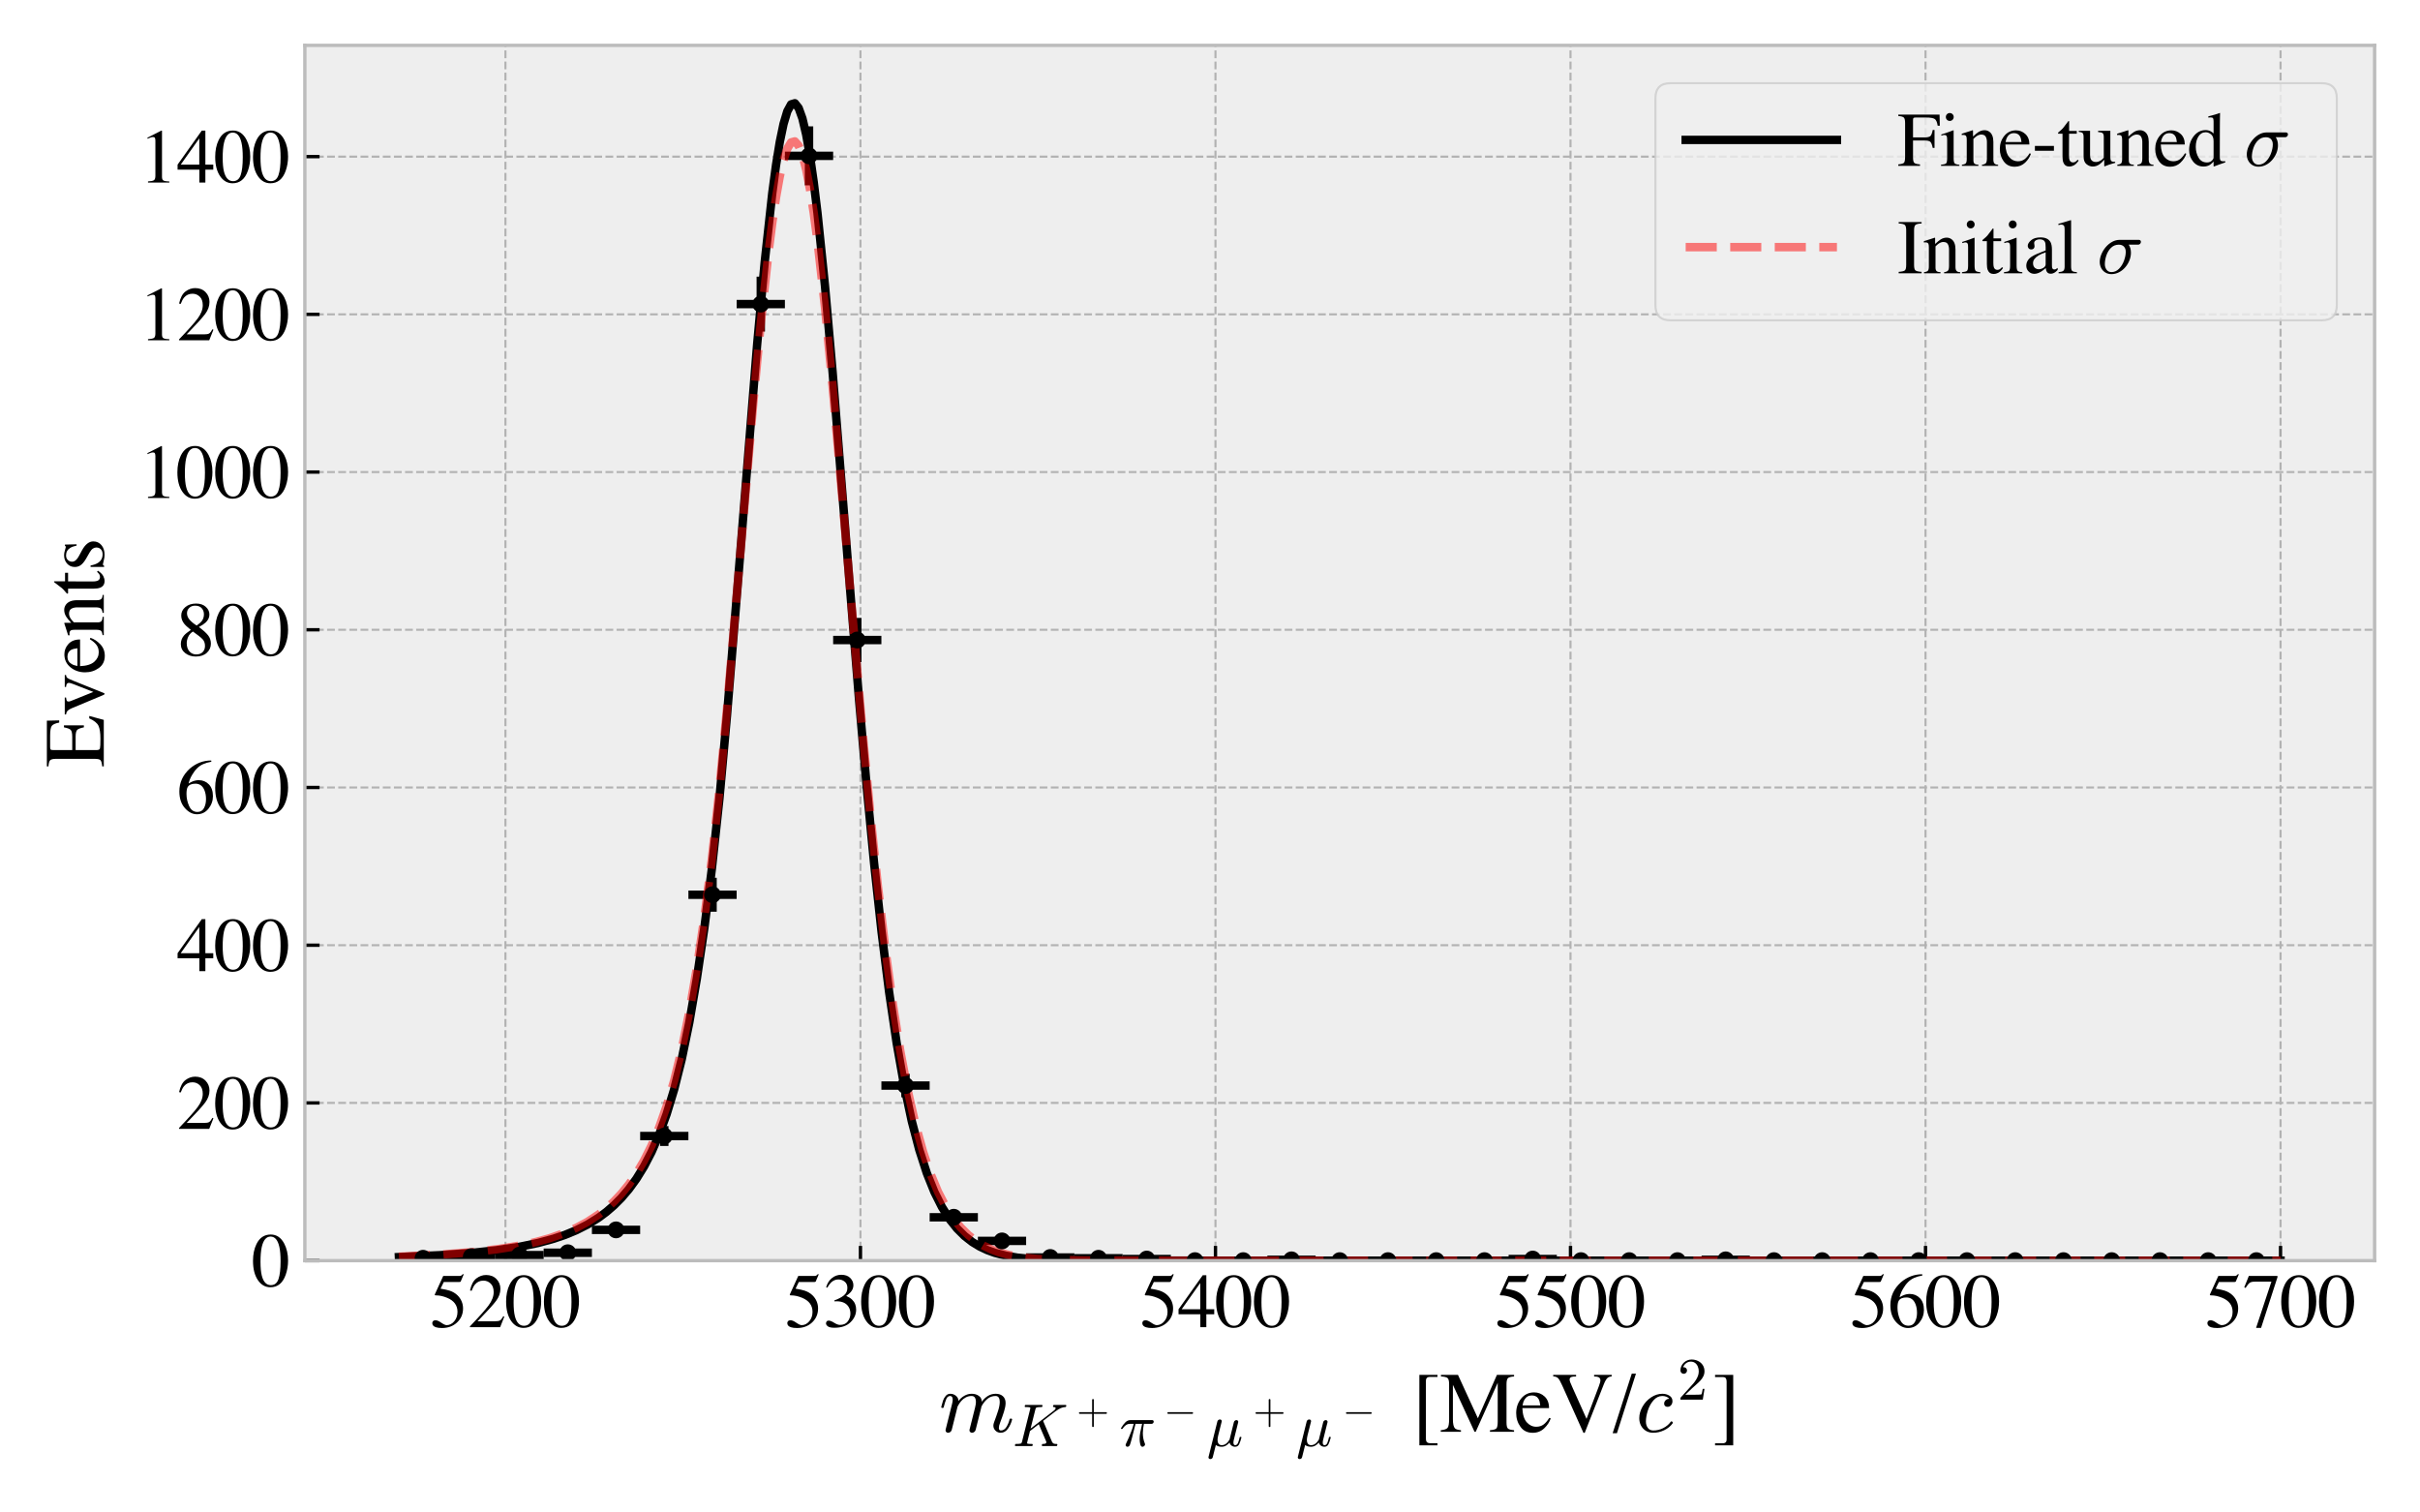 <?xml version="1.0" encoding="utf-8" standalone="no"?>
<!DOCTYPE svg PUBLIC "-//W3C//DTD SVG 1.1//EN"
  "http://www.w3.org/Graphics/SVG/1.1/DTD/svg11.dtd">
<svg xmlns:xlink="http://www.w3.org/1999/xlink" width="576pt" height="360pt" viewBox="0 0 576 360" xmlns="http://www.w3.org/2000/svg" version="1.1">
 <defs>
  <style type="text/css">*{stroke-linejoin: round; stroke-linecap: butt}</style>
 </defs>
 <g id="figure_1">
  <g id="patch_1">
   <path d="M 0 360 
L 576 360 
L 576 0 
L 0 0 
z
" style="fill: #ffffff"/>
  </g>
  <g id="axes_1">
   <g id="patch_2">
    <path d="M 72.559 300.053 
L 565.2 300.053 
L 565.2 10.8 
L 72.559 10.8 
z
" style="fill: #eeeeee"/>
   </g>
   <g id="patch_3">
    <path d="M 100.693 300.053 
L 100.693 300.053 
L 100.693 299.49 
L 100.693 299.49 
z
" clip-path="url(#p52e1fa365d)" style="fill: #348abd"/>
   </g>
   <g id="patch_4">
    <path d="M 112.177 300.053 
L 112.177 300.053 
L 112.177 299.114 
L 112.177 299.114 
z
" clip-path="url(#p52e1fa365d)" style="fill: #348abd"/>
   </g>
   <g id="patch_5">
    <path d="M 123.66 300.053 
L 123.66 300.053 
L 123.66 298.739 
L 123.66 298.739 
z
" clip-path="url(#p52e1fa365d)" style="fill: #348abd"/>
   </g>
   <g id="patch_6">
    <path d="M 135.144 300.053 
L 135.144 300.053 
L 135.144 298.176 
L 135.144 298.176 
z
" clip-path="url(#p52e1fa365d)" style="fill: #348abd"/>
   </g>
   <g id="patch_7">
    <path d="M 146.627 300.053 
L 146.627 300.053 
L 146.627 292.733 
L 146.627 292.733 
z
" clip-path="url(#p52e1fa365d)" style="fill: #348abd"/>
   </g>
   <g id="patch_8">
    <path d="M 158.111 300.053 
L 158.111 300.053 
L 158.111 270.397 
L 158.111 270.397 
z
" clip-path="url(#p52e1fa365d)" style="fill: #348abd"/>
   </g>
   <g id="patch_9">
    <path d="M 169.594 300.053 
L 169.594 300.053 
L 169.594 212.963 
L 169.594 212.963 
z
" clip-path="url(#p52e1fa365d)" style="fill: #348abd"/>
   </g>
   <g id="patch_10">
    <path d="M 181.078 300.053 
L 181.078 300.053 
L 181.078 72.381 
L 181.078 72.381 
z
" clip-path="url(#p52e1fa365d)" style="fill: #348abd"/>
   </g>
   <g id="patch_11">
    <path d="M 192.561 300.053 
L 192.561 300.053 
L 192.561 37.095 
L 192.561 37.095 
z
" clip-path="url(#p52e1fa365d)" style="fill: #348abd"/>
   </g>
   <g id="patch_12">
    <path d="M 204.045 300.053 
L 204.045 300.053 
L 204.045 152.338 
L 204.045 152.338 
z
" clip-path="url(#p52e1fa365d)" style="fill: #348abd"/>
   </g>
   <g id="patch_13">
    <path d="M 215.528 300.053 
L 215.528 300.053 
L 215.528 258.385 
L 215.528 258.385 
z
" clip-path="url(#p52e1fa365d)" style="fill: #348abd"/>
   </g>
   <g id="patch_14">
    <path d="M 227.012 300.053 
L 227.012 300.053 
L 227.012 289.73 
L 227.012 289.73 
z
" clip-path="url(#p52e1fa365d)" style="fill: #348abd"/>
   </g>
   <g id="patch_15">
    <path d="M 238.495 300.053 
L 238.495 300.053 
L 238.495 295.36 
L 238.495 295.36 
z
" clip-path="url(#p52e1fa365d)" style="fill: #348abd"/>
   </g>
   <g id="patch_16">
    <path d="M 249.979 300.053 
L 249.979 300.053 
L 249.979 299.302 
L 249.979 299.302 
z
" clip-path="url(#p52e1fa365d)" style="fill: #348abd"/>
   </g>
   <g id="patch_17">
    <path d="M 261.462 300.053 
L 261.462 300.053 
L 261.462 299.49 
L 261.462 299.49 
z
" clip-path="url(#p52e1fa365d)" style="fill: #348abd"/>
   </g>
   <g id="patch_18">
    <path d="M 272.945 300.053 
L 272.945 300.053 
L 272.945 299.677 
L 272.945 299.677 
z
" clip-path="url(#p52e1fa365d)" style="fill: #348abd"/>
   </g>
   <g id="patch_19">
    <path d="M 284.429 300.053 
L 284.429 300.053 
L 284.429 300.053 
L 284.429 300.053 
z
" clip-path="url(#p52e1fa365d)" style="fill: #348abd"/>
   </g>
   <g id="patch_20">
    <path d="M 295.912 300.053 
L 295.912 300.053 
L 295.912 300.053 
L 295.912 300.053 
z
" clip-path="url(#p52e1fa365d)" style="fill: #348abd"/>
   </g>
   <g id="patch_21">
    <path d="M 307.396 300.053 
L 307.396 300.053 
L 307.396 299.865 
L 307.396 299.865 
z
" clip-path="url(#p52e1fa365d)" style="fill: #348abd"/>
   </g>
   <g id="patch_22">
    <path d="M 318.879 300.053 
L 318.879 300.053 
L 318.879 300.053 
L 318.879 300.053 
z
" clip-path="url(#p52e1fa365d)" style="fill: #348abd"/>
   </g>
   <g id="patch_23">
    <path d="M 330.363 300.053 
L 330.363 300.053 
L 330.363 300.053 
L 330.363 300.053 
z
" clip-path="url(#p52e1fa365d)" style="fill: #348abd"/>
   </g>
   <g id="patch_24">
    <path d="M 341.846 300.053 
L 341.846 300.053 
L 341.846 300.053 
L 341.846 300.053 
z
" clip-path="url(#p52e1fa365d)" style="fill: #348abd"/>
   </g>
   <g id="patch_25">
    <path d="M 353.33 300.053 
L 353.33 300.053 
L 353.33 300.053 
L 353.33 300.053 
z
" clip-path="url(#p52e1fa365d)" style="fill: #348abd"/>
   </g>
   <g id="patch_26">
    <path d="M 364.813 300.053 
L 364.813 300.053 
L 364.813 299.677 
L 364.813 299.677 
z
" clip-path="url(#p52e1fa365d)" style="fill: #348abd"/>
   </g>
   <g id="patch_27">
    <path d="M 376.297 300.053 
L 376.297 300.053 
L 376.297 300.053 
L 376.297 300.053 
z
" clip-path="url(#p52e1fa365d)" style="fill: #348abd"/>
   </g>
   <g id="patch_28">
    <path d="M 387.78 300.053 
L 387.78 300.053 
L 387.78 300.053 
L 387.78 300.053 
z
" clip-path="url(#p52e1fa365d)" style="fill: #348abd"/>
   </g>
   <g id="patch_29">
    <path d="M 399.264 300.053 
L 399.264 300.053 
L 399.264 300.053 
L 399.264 300.053 
z
" clip-path="url(#p52e1fa365d)" style="fill: #348abd"/>
   </g>
   <g id="patch_30">
    <path d="M 410.747 300.053 
L 410.747 300.053 
L 410.747 299.865 
L 410.747 299.865 
z
" clip-path="url(#p52e1fa365d)" style="fill: #348abd"/>
   </g>
   <g id="patch_31">
    <path d="M 422.231 300.053 
L 422.231 300.053 
L 422.231 300.053 
L 422.231 300.053 
z
" clip-path="url(#p52e1fa365d)" style="fill: #348abd"/>
   </g>
   <g id="patch_32">
    <path d="M 433.714 300.053 
L 433.714 300.053 
L 433.714 300.053 
L 433.714 300.053 
z
" clip-path="url(#p52e1fa365d)" style="fill: #348abd"/>
   </g>
   <g id="patch_33">
    <path d="M 445.198 300.053 
L 445.198 300.053 
L 445.198 300.053 
L 445.198 300.053 
z
" clip-path="url(#p52e1fa365d)" style="fill: #348abd"/>
   </g>
   <g id="patch_34">
    <path d="M 456.681 300.053 
L 456.681 300.053 
L 456.681 300.053 
L 456.681 300.053 
z
" clip-path="url(#p52e1fa365d)" style="fill: #348abd"/>
   </g>
   <g id="patch_35">
    <path d="M 468.165 300.053 
L 468.165 300.053 
L 468.165 300.053 
L 468.165 300.053 
z
" clip-path="url(#p52e1fa365d)" style="fill: #348abd"/>
   </g>
   <g id="patch_36">
    <path d="M 479.648 300.053 
L 479.648 300.053 
L 479.648 300.053 
L 479.648 300.053 
z
" clip-path="url(#p52e1fa365d)" style="fill: #348abd"/>
   </g>
   <g id="patch_37">
    <path d="M 491.132 300.053 
L 491.132 300.053 
L 491.132 300.053 
L 491.132 300.053 
z
" clip-path="url(#p52e1fa365d)" style="fill: #348abd"/>
   </g>
   <g id="patch_38">
    <path d="M 502.615 300.053 
L 502.615 300.053 
L 502.615 300.053 
L 502.615 300.053 
z
" clip-path="url(#p52e1fa365d)" style="fill: #348abd"/>
   </g>
   <g id="patch_39">
    <path d="M 514.099 300.053 
L 514.099 300.053 
L 514.099 300.053 
L 514.099 300.053 
z
" clip-path="url(#p52e1fa365d)" style="fill: #348abd"/>
   </g>
   <g id="patch_40">
    <path d="M 525.582 300.053 
L 525.582 300.053 
L 525.582 300.053 
L 525.582 300.053 
z
" clip-path="url(#p52e1fa365d)" style="fill: #348abd"/>
   </g>
   <g id="patch_41">
    <path d="M 537.065 300.053 
L 537.065 300.053 
L 537.065 300.053 
L 537.065 300.053 
z
" clip-path="url(#p52e1fa365d)" style="fill: #348abd"/>
   </g>
   <g id="matplotlib.axis_1">
    <g id="xtick_1">
     <g id="line2d_1">
      <path d="M 120.302 300.053 
L 120.302 10.8 
" clip-path="url(#p52e1fa365d)" style="fill: none; stroke-dasharray: 1.85,0.8; stroke-dashoffset: 0; stroke: #b2b2b2; stroke-width: 0.5"/>
     </g>
     <g id="line2d_2">
      <defs>
       <path id="mfcc2390bed" d="M 0 0 
L 0 -3.5 
" style="stroke: #000000; stroke-width: 0.8"/>
      </defs>
      <g>
       <use xlink:href="#mfcc2390bed" x="120.302" y="300.053" style="stroke: #000000; stroke-width: 0.8"/>
      </g>
     </g>
     <g id="text_1">
      <!-- 5200 -->
      <g transform="translate(102.302 315.894)scale(0.18 -0.18)">
       <defs>
        <path id="Times-Roman-35" d="M 478 572 
Q 656 572 945 370 
Q 1234 169 1391 169 
Q 1750 169 2019 486 
Q 2288 803 2288 1266 
Q 2288 2075 1425 2431 
Q 947 2628 534 2628 
Q 466 2628 448 2633 
Q 431 2638 406 2666 
Q 413 2691 417 2708 
Q 422 2725 428 2741 
L 1109 4234 
L 2450 4234 
Q 2550 4234 2604 4268 
Q 2659 4303 2747 4397 
L 2797 4353 
L 2553 3775 
Q 2541 3747 2484 3739 
Q 2428 3731 2363 3731 
L 1153 3731 
L 888 3184 
Q 1400 3097 1638 3019 
Q 2028 2888 2291 2631 
Q 2516 2409 2631 2132 
Q 2747 1856 2747 1547 
Q 2747 856 2255 393 
Q 1763 -69 1009 -69 
Q 703 -69 516 -9 
Q 203 88 203 338 
Q 203 431 270 501 
Q 338 572 478 572 
z
" transform="scale(0.016)"/>
        <path id="Times-Roman-32" d="M 191 72 
Q 1334 1259 1743 1815 
Q 2153 2372 2153 2900 
Q 2153 3363 1903 3605 
Q 1653 3847 1306 3847 
Q 878 3847 613 3534 
Q 466 3363 331 3006 
L 197 3034 
Q 353 3753 726 4033 
Q 1100 4313 1528 4313 
Q 2056 4313 2382 3980 
Q 2709 3647 2709 3166 
Q 2709 2653 2356 2178 
Q 2003 1703 822 488 
L 2256 488 
Q 2556 488 2678 559 
Q 2800 631 2953 909 
L 3034 872 
L 2688 0 
L 191 0 
L 191 72 
z
" transform="scale(0.016)"/>
        <path id="Times-Roman-30" d="M 1531 116 
Q 1991 116 2162 619 
Q 2334 1122 2334 2075 
Q 2334 2834 2231 3288 
Q 2038 4131 1506 4131 
Q 975 4131 778 3263 
Q 675 2800 675 2044 
Q 675 1334 781 909 
Q 981 116 1531 116 
z
M 1522 4300 
Q 2241 4300 2638 3547 
Q 2953 2938 2953 2147 
Q 2953 1525 2759 975 
Q 2394 -59 1494 -59 
Q 878 -59 481 500 
Q 56 1097 56 2122 
Q 56 2928 341 3509 
Q 725 4300 1522 4300 
z
" transform="scale(0.016)"/>
       </defs>
       <use xlink:href="#Times-Roman-35"/>
       <use xlink:href="#Times-Roman-32" x="50"/>
       <use xlink:href="#Times-Roman-30" x="100"/>
       <use xlink:href="#Times-Roman-30" x="150"/>
      </g>
     </g>
    </g>
    <g id="xtick_2">
     <g id="line2d_3">
      <path d="M 204.803 300.053 
L 204.803 10.8 
" clip-path="url(#p52e1fa365d)" style="fill: none; stroke-dasharray: 1.85,0.8; stroke-dashoffset: 0; stroke: #b2b2b2; stroke-width: 0.5"/>
     </g>
     <g id="line2d_4">
      <g>
       <use xlink:href="#mfcc2390bed" x="204.803" y="300.053" style="stroke: #000000; stroke-width: 0.8"/>
      </g>
     </g>
     <g id="text_2">
      <!-- 5300 -->
      <g transform="translate(186.803 315.894)scale(0.18 -0.18)">
       <defs>
        <path id="Times-Roman-33" d="M 497 544 
Q 669 544 951 366 
Q 1234 188 1431 188 
Q 1869 188 2081 483 
Q 2294 778 2294 1125 
Q 2294 1459 2122 1713 
Q 1831 2141 1141 2141 
Q 1100 2141 1062 2139 
Q 1025 2138 975 2131 
L 969 2213 
Q 1469 2394 1756 2628 
Q 2044 2863 2044 3247 
Q 2044 3588 1817 3766 
Q 1591 3944 1300 3944 
Q 956 3944 694 3691 
Q 550 3553 384 3266 
L 288 3288 
Q 413 3763 753 4047 
Q 1094 4331 1541 4331 
Q 2019 4331 2280 4068 
Q 2541 3806 2541 3463 
Q 2541 3159 2325 2906 
Q 2203 2763 1947 2584 
Q 2247 2456 2428 2284 
Q 2769 1956 2769 1453 
Q 2769 859 2301 406 
Q 1834 -47 972 -47 
Q 588 -47 433 67 
Q 278 181 278 313 
Q 278 394 329 469 
Q 381 544 497 544 
z
" transform="scale(0.016)"/>
       </defs>
       <use xlink:href="#Times-Roman-35"/>
       <use xlink:href="#Times-Roman-33" x="50"/>
       <use xlink:href="#Times-Roman-30" x="100"/>
       <use xlink:href="#Times-Roman-30" x="150"/>
      </g>
     </g>
    </g>
    <g id="xtick_3">
     <g id="line2d_5">
      <path d="M 289.304 300.053 
L 289.304 10.8 
" clip-path="url(#p52e1fa365d)" style="fill: none; stroke-dasharray: 1.85,0.8; stroke-dashoffset: 0; stroke: #b2b2b2; stroke-width: 0.5"/>
     </g>
     <g id="line2d_6">
      <g>
       <use xlink:href="#mfcc2390bed" x="289.304" y="300.053" style="stroke: #000000; stroke-width: 0.8"/>
      </g>
     </g>
     <g id="text_3">
      <!-- 5400 -->
      <g transform="translate(271.304 315.894)scale(0.18 -0.18)">
       <defs>
        <path id="Times-Roman-34" d="M 1866 3650 
L 331 1481 
L 1866 1481 
L 1866 3650 
z
M 2072 4294 
L 2369 4294 
L 2369 1481 
L 3022 1481 
L 3022 1066 
L 2369 1066 
L 2369 0 
L 1872 0 
L 1872 1066 
L 72 1066 
L 72 1481 
L 2072 4294 
z
" transform="scale(0.016)"/>
       </defs>
       <use xlink:href="#Times-Roman-35"/>
       <use xlink:href="#Times-Roman-34" x="50"/>
       <use xlink:href="#Times-Roman-30" x="100"/>
       <use xlink:href="#Times-Roman-30" x="150"/>
      </g>
     </g>
    </g>
    <g id="xtick_4">
     <g id="line2d_7">
      <path d="M 373.805 300.053 
L 373.805 10.8 
" clip-path="url(#p52e1fa365d)" style="fill: none; stroke-dasharray: 1.85,0.8; stroke-dashoffset: 0; stroke: #b2b2b2; stroke-width: 0.5"/>
     </g>
     <g id="line2d_8">
      <g>
       <use xlink:href="#mfcc2390bed" x="373.805" y="300.053" style="stroke: #000000; stroke-width: 0.8"/>
      </g>
     </g>
     <g id="text_4">
      <!-- 5500 -->
      <g transform="translate(355.805 315.894)scale(0.18 -0.18)">
       <use xlink:href="#Times-Roman-35"/>
       <use xlink:href="#Times-Roman-35" x="50"/>
       <use xlink:href="#Times-Roman-30" x="100"/>
       <use xlink:href="#Times-Roman-30" x="150"/>
      </g>
     </g>
    </g>
    <g id="xtick_5">
     <g id="line2d_9">
      <path d="M 458.306 300.053 
L 458.306 10.8 
" clip-path="url(#p52e1fa365d)" style="fill: none; stroke-dasharray: 1.85,0.8; stroke-dashoffset: 0; stroke: #b2b2b2; stroke-width: 0.5"/>
     </g>
     <g id="line2d_10">
      <g>
       <use xlink:href="#mfcc2390bed" x="458.306" y="300.053" style="stroke: #000000; stroke-width: 0.8"/>
      </g>
     </g>
     <g id="text_5">
      <!-- 5600 -->
      <g transform="translate(440.306 315.894)scale(0.18 -0.18)">
       <defs>
        <path id="Times-Roman-36" d="M 2994 1422 
Q 2994 850 2626 390 
Q 2259 -69 1672 -69 
Q 1122 -69 670 447 
Q 219 963 219 1819 
Q 219 2922 1094 3713 
Q 1875 4375 2850 4375 
L 2866 4272 
Q 2475 4200 2192 4076 
Q 1909 3953 1688 3731 
Q 1459 3506 1259 3159 
Q 1059 2813 984 2472 
Q 1178 2591 1319 2647 
Q 1569 2747 1822 2747 
Q 2319 2747 2656 2403 
Q 2994 2059 2994 1422 
z
M 2422 1181 
Q 2422 1597 2291 1919 
Q 2072 2456 1547 2456 
Q 1063 2456 903 2169 
Q 809 2000 809 1606 
Q 809 1097 1026 609 
Q 1244 122 1713 122 
Q 2084 122 2253 439 
Q 2422 756 2422 1181 
z
" transform="scale(0.016)"/>
       </defs>
       <use xlink:href="#Times-Roman-35"/>
       <use xlink:href="#Times-Roman-36" x="50"/>
       <use xlink:href="#Times-Roman-30" x="100"/>
       <use xlink:href="#Times-Roman-30" x="150"/>
      </g>
     </g>
    </g>
    <g id="xtick_6">
     <g id="line2d_11">
      <path d="M 542.807 300.053 
L 542.807 10.8 
" clip-path="url(#p52e1fa365d)" style="fill: none; stroke-dasharray: 1.85,0.8; stroke-dashoffset: 0; stroke: #b2b2b2; stroke-width: 0.5"/>
     </g>
     <g id="line2d_12">
      <g>
       <use xlink:href="#mfcc2390bed" x="542.807" y="300.053" style="stroke: #000000; stroke-width: 0.8"/>
      </g>
     </g>
     <g id="text_6">
      <!-- 5700 -->
      <g transform="translate(524.807 315.894)scale(0.18 -0.18)">
       <defs>
        <path id="Times-Roman-37" d="M 2872 4234 
L 2872 4131 
L 1516 -59 
L 1103 -59 
L 2369 3763 
L 1006 3763 
Q 703 3763 570 3663 
Q 438 3563 234 3244 
L 125 3294 
Q 328 3794 376 3911 
Q 425 4028 503 4234 
L 2872 4234 
z
" transform="scale(0.016)"/>
       </defs>
       <use xlink:href="#Times-Roman-35"/>
       <use xlink:href="#Times-Roman-37" x="50"/>
       <use xlink:href="#Times-Roman-30" x="100"/>
       <use xlink:href="#Times-Roman-30" x="150"/>
      </g>
     </g>
    </g>
    <g id="text_7">
     <!-- $m_{K^+ \pi^- \mu^+ \mu^-}$ [MeV/$c^2$] -->
     <g transform="translate(223.479 340.815)scale(0.2 -0.2)">
      <defs>
       <path id="Cmmi10-6d" d="M 494 109 
Q 494 147 500 166 
L 978 2075 
Q 1025 2253 1025 2388 
Q 1025 2663 838 2663 
Q 638 2663 541 2423 
Q 444 2184 353 1819 
Q 353 1800 334 1789 
Q 316 1778 300 1778 
L 225 1778 
Q 203 1778 187 1801 
Q 172 1825 172 1844 
Q 241 2122 305 2315 
Q 369 2509 505 2668 
Q 641 2828 844 2828 
Q 1084 2828 1268 2676 
Q 1453 2525 1453 2291 
Q 1644 2541 1900 2684 
Q 2156 2828 2444 2828 
Q 2747 2828 2967 2673 
Q 3188 2519 3188 2234 
Q 3384 2513 3648 2670 
Q 3913 2828 4225 2828 
Q 4556 2828 4757 2648 
Q 4959 2469 4959 2138 
Q 4959 1875 4842 1503 
Q 4725 1131 4550 672 
Q 4459 450 4459 288 
Q 4459 97 4609 97 
Q 4859 97 5025 365 
Q 5191 634 5259 941 
Q 5278 978 5313 978 
L 5388 978 
Q 5413 978 5430 961 
Q 5447 944 5447 922 
Q 5447 916 5441 903 
Q 5353 541 5136 234 
Q 4919 -72 4594 -72 
Q 4369 -72 4209 83 
Q 4050 238 4050 459 
Q 4050 572 4103 709 
Q 4284 1191 4404 1569 
Q 4525 1947 4525 2234 
Q 4525 2413 4453 2538 
Q 4381 2663 4213 2663 
Q 3863 2663 3606 2448 
Q 3350 2234 3163 1881 
Q 3150 1819 3144 1784 
L 2731 141 
Q 2709 53 2632 -9 
Q 2556 -72 2463 -72 
Q 2388 -72 2330 -22 
Q 2272 28 2272 109 
Q 2272 147 2278 166 
L 2688 1797 
Q 2753 2059 2753 2234 
Q 2753 2413 2679 2538 
Q 2606 2663 2431 2663 
Q 2197 2663 2000 2559 
Q 1803 2456 1656 2286 
Q 1509 2116 1388 1881 
L 953 141 
Q 931 53 854 -9 
Q 778 -72 684 -72 
Q 606 -72 550 -22 
Q 494 28 494 109 
z
" transform="scale(0.016)"/>
       <path id="Cmmi10-4b" d="M 300 0 
Q 238 0 238 84 
Q 241 100 250 139 
Q 259 178 276 201 
Q 294 225 319 225 
Q 709 225 863 269 
Q 947 297 984 441 
L 1863 3956 
Q 1875 4019 1875 4044 
Q 1875 4113 1797 4122 
Q 1678 4147 1338 4147 
Q 1275 4147 1275 4231 
Q 1297 4313 1309 4342 
Q 1322 4372 1381 4372 
L 3103 4372 
Q 3169 4372 3169 4288 
Q 3166 4272 3156 4234 
Q 3147 4197 3131 4172 
Q 3116 4147 3084 4147 
Q 2694 4147 2541 4103 
Q 2456 4072 2419 3928 
L 1900 1856 
L 4409 3794 
Q 4416 3806 4489 3879 
Q 4563 3953 4563 4025 
Q 4563 4147 4347 4147 
Q 4281 4147 4281 4231 
Q 4294 4281 4301 4309 
Q 4309 4338 4329 4355 
Q 4350 4372 4391 4372 
L 5631 4372 
Q 5666 4372 5681 4347 
Q 5697 4322 5697 4288 
Q 5694 4272 5683 4231 
Q 5672 4191 5655 4169 
Q 5638 4147 5606 4147 
Q 5138 4147 4581 3713 
Q 4578 3709 4572 3707 
Q 4566 3706 4559 3704 
Q 4553 3703 4550 3700 
L 3231 2675 
L 4191 428 
Q 4278 288 4378 256 
Q 4478 225 4684 225 
Q 4750 225 4750 141 
Q 4731 66 4712 33 
Q 4694 0 4641 0 
L 3156 0 
Q 3097 0 3097 84 
Q 3106 150 3118 187 
Q 3131 225 3181 225 
Q 3344 225 3458 258 
Q 3572 291 3572 409 
Q 3572 453 3566 475 
L 2772 2322 
L 1838 1600 
L 1544 416 
Q 1528 338 1528 325 
Q 1528 259 1606 250 
Q 1728 225 2069 225 
Q 2131 225 2131 141 
Q 2109 50 2096 25 
Q 2084 0 2022 0 
L 300 0 
z
" transform="scale(0.016)"/>
       <path id="Cmr10-2b" d="M 481 1472 
Q 428 1472 393 1512 
Q 359 1553 359 1600 
Q 359 1647 393 1687 
Q 428 1728 481 1728 
L 2363 1728 
L 2363 3616 
Q 2363 3666 2400 3698 
Q 2438 3731 2491 3731 
Q 2538 3731 2578 3698 
Q 2619 3666 2619 3616 
L 2619 1728 
L 4500 1728 
Q 4547 1728 4581 1687 
Q 4616 1647 4616 1600 
Q 4616 1553 4581 1512 
Q 4547 1472 4500 1472 
L 2619 1472 
L 2619 -416 
Q 2619 -466 2578 -498 
Q 2538 -531 2491 -531 
Q 2438 -531 2400 -498 
Q 2363 -466 2363 -416 
L 2363 1472 
L 481 1472 
z
" transform="scale(0.016)"/>
       <path id="Cmmi10-bc" d="M 647 109 
Q 647 144 672 213 
Q 850 584 1004 942 
Q 1159 1300 1282 1639 
Q 1406 1978 1509 2363 
L 1100 2363 
Q 866 2363 662 2216 
Q 459 2069 325 1844 
Q 313 1819 288 1819 
L 213 1819 
Q 153 1819 153 1881 
Q 153 1894 166 1919 
Q 375 2275 614 2517 
Q 853 2759 1153 2759 
L 3475 2759 
Q 3541 2759 3587 2715 
Q 3634 2672 3634 2597 
Q 3634 2503 3567 2433 
Q 3500 2363 3406 2363 
L 2591 2363 
Q 2488 1859 2478 1381 
Q 2478 766 2694 269 
Q 2713 231 2713 191 
Q 2713 122 2672 62 
Q 2631 3 2567 -34 
Q 2503 -72 2431 -72 
Q 2263 -72 2200 203 
Q 2138 478 2138 738 
Q 2138 1103 2200 1442 
Q 2263 1781 2400 2363 
L 1703 2363 
Q 1197 313 1094 103 
Q 1003 -72 844 -72 
Q 766 -72 706 -20 
Q 647 31 647 109 
z
" transform="scale(0.016)"/>
       <path id="Cmsy10-a1" d="M 653 1472 
Q 600 1472 565 1512 
Q 531 1553 531 1600 
Q 531 1647 565 1687 
Q 600 1728 653 1728 
L 4325 1728 
Q 4375 1728 4408 1687 
Q 4441 1647 4441 1600 
Q 4441 1553 4408 1512 
Q 4375 1472 4325 1472 
L 653 1472 
z
" transform="scale(0.016)"/>
       <path id="Cmmi10-b9" d="M 178 -1203 
Q 178 -1166 184 -1153 
L 1125 2625 
Q 1153 2716 1226 2772 
Q 1300 2828 1394 2828 
Q 1475 2828 1531 2779 
Q 1588 2731 1588 2650 
Q 1588 2631 1586 2620 
Q 1584 2609 1581 2597 
L 1203 1100 
Q 1141 834 1141 641 
Q 1141 403 1253 250 
Q 1366 97 1594 97 
Q 2059 97 2413 678 
Q 2416 684 2417 687 
Q 2419 691 2419 697 
L 2881 2553 
Q 2903 2638 2981 2698 
Q 3059 2759 3150 2759 
Q 3225 2759 3283 2709 
Q 3341 2659 3341 2578 
Q 3341 2541 3334 2528 
L 2875 684 
Q 2828 503 2828 372 
Q 2828 97 3016 97 
Q 3216 97 3317 344 
Q 3419 591 3494 941 
Q 3506 978 3547 978 
L 3622 978 
Q 3647 978 3664 958 
Q 3681 938 3681 916 
Q 3569 469 3436 198 
Q 3303 -72 3003 -72 
Q 2791 -72 2627 50 
Q 2463 172 2413 378 
Q 2253 178 2039 53 
Q 1825 -72 1588 -72 
Q 1188 -72 959 116 
L 634 -1178 
Q 616 -1269 541 -1325 
Q 466 -1381 372 -1381 
Q 294 -1381 236 -1332 
Q 178 -1284 178 -1203 
z
" transform="scale(0.016)"/>
       <path id="Times-Roman-20" transform="scale(0.016)"/>
       <path id="Times-Roman-5b" d="M 563 4234 
L 1909 4234 
L 1909 4081 
L 1341 4081 
Q 1153 4081 1088 3963 
Q 1050 3900 1050 3791 
L 1050 -513 
Q 1050 -656 1091 -725 
Q 1159 -847 1363 -847 
L 1909 -847 
L 1909 -1009 
L 563 -1009 
L 563 4234 
z
" transform="scale(0.016)"/>
       <path id="Times-Roman-4d" d="M 72 116 
Q 469 156 581 295 
Q 694 434 694 941 
L 694 3541 
Q 694 3888 584 3992 
Q 475 4097 88 4116 
L 88 4234 
L 1353 4234 
L 2834 1006 
L 4250 4234 
L 5525 4234 
L 5525 4116 
Q 5169 4091 5066 3986 
Q 4963 3881 4963 3541 
L 4963 694 
Q 4963 344 5066 245 
Q 5169 147 5525 116 
L 5525 0 
L 3731 0 
L 3731 116 
Q 4119 147 4214 255 
Q 4309 363 4309 769 
L 4309 3644 
L 2672 0 
L 2584 0 
L 975 3494 
L 975 941 
Q 975 416 1128 256 
Q 1228 153 1575 116 
L 1575 0 
L 72 0 
L 72 116 
z
" transform="scale(0.016)"/>
       <path id="Times-Roman-65" d="M 1466 2931 
Q 1906 2931 2237 2626 
Q 2569 2322 2569 1763 
L 584 1763 
Q 616 1038 912 706 
Q 1209 375 1616 375 
Q 1944 375 2169 547 
Q 2394 719 2584 1034 
L 2694 997 
Q 2566 600 2214 262 
Q 1863 -75 1353 -75 
Q 766 -75 445 369 
Q 125 813 125 1391 
Q 125 2019 497 2475 
Q 869 2931 1466 2931 
z
M 1284 2703 
Q 928 2703 741 2388 
Q 641 2219 597 1963 
L 1916 1963 
Q 1881 2275 1797 2428 
Q 1644 2703 1284 2703 
z
M 1425 2931 
L 1425 2931 
z
" transform="scale(0.016)"/>
       <path id="Times-Roman-56" d="M 1806 4234 
L 1806 4116 
Q 1566 4113 1478 4084 
Q 1325 4034 1325 3881 
Q 1325 3803 1379 3662 
Q 1434 3522 1584 3191 
L 2584 963 
L 3494 3375 
Q 3553 3534 3584 3643 
Q 3616 3753 3616 3822 
Q 3616 4006 3456 4072 
Q 3363 4109 3147 4116 
L 3147 4234 
L 4456 4234 
L 4456 4125 
Q 4253 4097 4156 4016 
Q 4009 3894 3866 3525 
L 2450 -75 
L 2353 -75 
L 775 3444 
Q 575 3891 454 4000 
Q 334 4109 103 4125 
L 103 4234 
L 1806 4234 
z
" transform="scale(0.016)"/>
       <path id="Times-Roman-2f" d="M 1434 4325 
L 1747 4325 
L 331 -106 
L 13 -106 
L 1434 4325 
z
" transform="scale(0.016)"/>
       <path id="Cmmi10-63" d="M 750 763 
Q 750 484 892 290 
Q 1034 97 1300 97 
Q 1681 97 2032 272 
Q 2384 447 2606 756 
Q 2625 775 2656 775 
Q 2688 775 2720 739 
Q 2753 703 2753 672 
Q 2753 647 2741 634 
Q 2506 306 2109 117 
Q 1713 -72 1288 -72 
Q 981 -72 747 73 
Q 513 219 384 462 
Q 256 706 256 1013 
Q 256 1444 497 1869 
Q 738 2294 1138 2561 
Q 1538 2828 1978 2828 
Q 2266 2828 2495 2689 
Q 2725 2550 2725 2278 
Q 2725 2103 2623 1979 
Q 2522 1856 2350 1856 
Q 2247 1856 2176 1920 
Q 2106 1984 2106 2088 
Q 2106 2238 2215 2344 
Q 2325 2450 2472 2450 
L 2484 2450 
Q 2409 2559 2267 2611 
Q 2125 2663 1972 2663 
Q 1597 2663 1315 2342 
Q 1034 2022 892 1576 
Q 750 1131 750 763 
z
" transform="scale(0.016)"/>
       <path id="Cmr10-32" d="M 319 0 
L 319 172 
Q 319 188 331 206 
L 1325 1306 
Q 1550 1550 1690 1715 
Q 1831 1881 1968 2097 
Q 2106 2313 2186 2536 
Q 2266 2759 2266 3009 
Q 2266 3272 2169 3511 
Q 2072 3750 1880 3894 
Q 1688 4038 1416 4038 
Q 1138 4038 916 3870 
Q 694 3703 603 3438 
Q 628 3444 672 3444 
Q 816 3444 917 3347 
Q 1019 3250 1019 3097 
Q 1019 2950 917 2848 
Q 816 2747 672 2747 
Q 522 2747 420 2851 
Q 319 2956 319 3097 
Q 319 3338 409 3548 
Q 500 3759 670 3923 
Q 841 4088 1055 4175 
Q 1269 4263 1509 4263 
Q 1875 4263 2190 4108 
Q 2506 3953 2690 3670 
Q 2875 3388 2875 3009 
Q 2875 2731 2753 2481 
Q 2631 2231 2440 2026 
Q 2250 1822 1953 1562 
Q 1656 1303 1563 1216 
L 838 519 
L 1453 519 
Q 1906 519 2211 526 
Q 2516 534 2534 550 
Q 2609 631 2688 1141 
L 2875 1141 
L 2694 0 
L 319 0 
z
" transform="scale(0.016)"/>
       <path id="Times-Roman-5d" d="M 1563 -1009 
L 213 -1009 
L 213 -853 
L 784 -853 
Q 969 -853 1038 -738 
Q 1072 -675 1072 -566 
L 1072 3741 
Q 1072 3894 1011 3983 
Q 950 4072 763 4072 
L 213 4072 
L 213 4234 
L 1563 4234 
L 1563 -1009 
z
" transform="scale(0.016)"/>
      </defs>
      <use xlink:href="#Cmmi10-6d" transform="translate(0 0.109)"/>
      <use xlink:href="#Cmmi10-4b" transform="translate(87.793 -16.897)scale(0.7)"/>
      <use xlink:href="#Cmr10-2b" transform="translate(163.794 9.888)scale(0.49)"/>
      <use xlink:href="#Cmmi10-bc" transform="translate(214.928 -16.897)scale(0.7)"/>
      <use xlink:href="#Cmsy10-a1" transform="translate(267.673 9.888)scale(0.49)"/>
      <use xlink:href="#Cmmi10-b9" transform="translate(318.807 -16.897)scale(0.7)"/>
      <use xlink:href="#Cmr10-2b" transform="translate(373.966 9.888)scale(0.49)"/>
      <use xlink:href="#Cmmi10-b9" transform="translate(425.1 -16.897)scale(0.7)"/>
      <use xlink:href="#Cmsy10-a1" transform="translate(480.259 9.888)scale(0.49)"/>
      <use xlink:href="#Times-Roman-20" transform="translate(537.771 0.109)"/>
      <use xlink:href="#Times-Roman-5b" transform="translate(562.771 0.109)"/>
      <use xlink:href="#Times-Roman-4d" transform="translate(596.071 0.109)"/>
      <use xlink:href="#Times-Roman-65" transform="translate(684.987 0.109)"/>
      <use xlink:href="#Times-Roman-56" transform="translate(729.372 0.109)"/>
      <use xlink:href="#Times-Roman-2f" transform="translate(801.589 0.109)"/>
      <use xlink:href="#Cmmi10-63" transform="translate(829.372 0.109)"/>
      <use xlink:href="#Cmr10-32" transform="translate(878.888 38.373)scale(0.7)"/>
      <use xlink:href="#Times-Roman-5d" transform="translate(920.266 0.109)"/>
     </g>
    </g>
   </g>
   <g id="matplotlib.axis_2">
    <g id="ytick_1">
     <g id="line2d_13">
      <path d="M 72.559 300.053 
L 565.2 300.053 
" clip-path="url(#p52e1fa365d)" style="fill: none; stroke-dasharray: 1.85,0.8; stroke-dashoffset: 0; stroke: #b2b2b2; stroke-width: 0.5"/>
     </g>
     <g id="line2d_14">
      <defs>
       <path id="m7632048601" d="M 0 0 
L 3.5 0 
" style="stroke: #000000; stroke-width: 0.8"/>
      </defs>
      <g>
       <use xlink:href="#m7632048601" x="72.559" y="300.053" style="stroke: #000000; stroke-width: 0.8"/>
      </g>
     </g>
     <g id="text_8">
      <!-- 0 -->
      <g transform="translate(60.059 306.223)scale(0.18 -0.18)">
       <use xlink:href="#Times-Roman-30"/>
      </g>
     </g>
    </g>
    <g id="ytick_2">
     <g id="line2d_15">
      <path d="M 72.559 262.514 
L 565.2 262.514 
" clip-path="url(#p52e1fa365d)" style="fill: none; stroke-dasharray: 1.85,0.8; stroke-dashoffset: 0; stroke: #b2b2b2; stroke-width: 0.5"/>
     </g>
     <g id="line2d_16">
      <g>
       <use xlink:href="#m7632048601" x="72.559" y="262.514" style="stroke: #000000; stroke-width: 0.8"/>
      </g>
     </g>
     <g id="text_9">
      <!-- 200 -->
      <g transform="translate(42.059 268.685)scale(0.18 -0.18)">
       <use xlink:href="#Times-Roman-32"/>
       <use xlink:href="#Times-Roman-30" x="50"/>
       <use xlink:href="#Times-Roman-30" x="100"/>
      </g>
     </g>
    </g>
    <g id="ytick_3">
     <g id="line2d_17">
      <path d="M 72.559 224.976 
L 565.2 224.976 
" clip-path="url(#p52e1fa365d)" style="fill: none; stroke-dasharray: 1.85,0.8; stroke-dashoffset: 0; stroke: #b2b2b2; stroke-width: 0.5"/>
     </g>
     <g id="line2d_18">
      <g>
       <use xlink:href="#m7632048601" x="72.559" y="224.976" style="stroke: #000000; stroke-width: 0.8"/>
      </g>
     </g>
     <g id="text_10">
      <!-- 400 -->
      <g transform="translate(42.059 231.146)scale(0.18 -0.18)">
       <use xlink:href="#Times-Roman-34"/>
       <use xlink:href="#Times-Roman-30" x="50"/>
       <use xlink:href="#Times-Roman-30" x="100"/>
      </g>
     </g>
    </g>
    <g id="ytick_4">
     <g id="line2d_19">
      <path d="M 72.559 187.437 
L 565.2 187.437 
" clip-path="url(#p52e1fa365d)" style="fill: none; stroke-dasharray: 1.85,0.8; stroke-dashoffset: 0; stroke: #b2b2b2; stroke-width: 0.5"/>
     </g>
     <g id="line2d_20">
      <g>
       <use xlink:href="#m7632048601" x="72.559" y="187.437" style="stroke: #000000; stroke-width: 0.8"/>
      </g>
     </g>
     <g id="text_11">
      <!-- 600 -->
      <g transform="translate(42.059 193.608)scale(0.18 -0.18)">
       <use xlink:href="#Times-Roman-36"/>
       <use xlink:href="#Times-Roman-30" x="50"/>
       <use xlink:href="#Times-Roman-30" x="100"/>
      </g>
     </g>
    </g>
    <g id="ytick_5">
     <g id="line2d_21">
      <path d="M 72.559 149.898 
L 565.2 149.898 
" clip-path="url(#p52e1fa365d)" style="fill: none; stroke-dasharray: 1.85,0.8; stroke-dashoffset: 0; stroke: #b2b2b2; stroke-width: 0.5"/>
     </g>
     <g id="line2d_22">
      <g>
       <use xlink:href="#m7632048601" x="72.559" y="149.898" style="stroke: #000000; stroke-width: 0.8"/>
      </g>
     </g>
     <g id="text_12">
      <!-- 800 -->
      <g transform="translate(42.059 156.069)scale(0.18 -0.18)">
       <defs>
        <path id="Times-Roman-38" d="M 1609 106 
Q 1969 106 2153 306 
Q 2338 506 2338 806 
Q 2338 1147 2142 1358 
Q 1947 1569 1341 1997 
Q 1072 1828 950 1559 
Q 828 1291 828 1041 
Q 828 613 1048 359 
Q 1269 106 1609 106 
z
M 1650 2494 
Q 1944 2700 2056 2841 
Q 2250 3081 2250 3422 
Q 2250 3719 2067 3926 
Q 1884 4134 1513 4134 
Q 1225 4134 1037 3953 
Q 850 3772 850 3513 
Q 850 3219 1070 2967 
Q 1291 2716 1650 2494 
z
M 1169 2131 
Q 756 2463 606 2659 
Q 375 2959 375 3322 
Q 375 3734 717 4021 
Q 1059 4309 1606 4309 
Q 2109 4309 2406 4037 
Q 2703 3766 2703 3406 
Q 2703 3041 2400 2750 
Q 2225 2584 1834 2369 
Q 2366 1975 2595 1683 
Q 2825 1391 2825 994 
Q 2825 544 2486 237 
Q 2147 -69 1578 -69 
Q 1069 -69 705 214 
Q 341 497 341 959 
Q 341 1356 594 1659 
Q 759 1856 1169 2131 
z
" transform="scale(0.016)"/>
       </defs>
       <use xlink:href="#Times-Roman-38"/>
       <use xlink:href="#Times-Roman-30" x="50"/>
       <use xlink:href="#Times-Roman-30" x="100"/>
      </g>
     </g>
    </g>
    <g id="ytick_6">
     <g id="line2d_23">
      <path d="M 72.559 112.36 
L 565.2 112.36 
" clip-path="url(#p52e1fa365d)" style="fill: none; stroke-dasharray: 1.85,0.8; stroke-dashoffset: 0; stroke: #b2b2b2; stroke-width: 0.5"/>
     </g>
     <g id="line2d_24">
      <g>
       <use xlink:href="#m7632048601" x="72.559" y="112.36" style="stroke: #000000; stroke-width: 0.8"/>
      </g>
     </g>
     <g id="text_13">
      <!-- 1000 -->
      <g transform="translate(33.059 118.53)scale(0.18 -0.18)">
       <defs>
        <path id="Times-Roman-31" d="M 1894 4294 
Q 1906 4278 1907 4270 
Q 1909 4263 1909 4234 
L 1909 472 
Q 1909 231 2037 165 
Q 2166 100 2516 88 
L 2516 0 
L 753 0 
L 753 94 
Q 1131 113 1247 197 
Q 1363 281 1363 563 
L 1363 3456 
Q 1363 3606 1325 3684 
Q 1288 3763 1163 3763 
Q 1081 3763 951 3717 
Q 822 3672 709 3622 
L 709 3709 
L 1856 4294 
L 1894 4294 
z
" transform="scale(0.016)"/>
       </defs>
       <use xlink:href="#Times-Roman-31"/>
       <use xlink:href="#Times-Roman-30" x="50"/>
       <use xlink:href="#Times-Roman-30" x="100"/>
       <use xlink:href="#Times-Roman-30" x="150"/>
      </g>
     </g>
    </g>
    <g id="ytick_7">
     <g id="line2d_25">
      <path d="M 72.559 74.821 
L 565.2 74.821 
" clip-path="url(#p52e1fa365d)" style="fill: none; stroke-dasharray: 1.85,0.8; stroke-dashoffset: 0; stroke: #b2b2b2; stroke-width: 0.5"/>
     </g>
     <g id="line2d_26">
      <g>
       <use xlink:href="#m7632048601" x="72.559" y="74.821" style="stroke: #000000; stroke-width: 0.8"/>
      </g>
     </g>
     <g id="text_14">
      <!-- 1200 -->
      <g transform="translate(33.059 80.992)scale(0.18 -0.18)">
       <use xlink:href="#Times-Roman-31"/>
       <use xlink:href="#Times-Roman-32" x="50"/>
       <use xlink:href="#Times-Roman-30" x="100"/>
       <use xlink:href="#Times-Roman-30" x="150"/>
      </g>
     </g>
    </g>
    <g id="ytick_8">
     <g id="line2d_27">
      <path d="M 72.559 37.283 
L 565.2 37.283 
" clip-path="url(#p52e1fa365d)" style="fill: none; stroke-dasharray: 1.85,0.8; stroke-dashoffset: 0; stroke: #b2b2b2; stroke-width: 0.5"/>
     </g>
     <g id="line2d_28">
      <g>
       <use xlink:href="#m7632048601" x="72.559" y="37.283" style="stroke: #000000; stroke-width: 0.8"/>
      </g>
     </g>
     <g id="text_15">
      <!-- 1400 -->
      <g transform="translate(33.059 43.453)scale(0.18 -0.18)">
       <use xlink:href="#Times-Roman-31"/>
       <use xlink:href="#Times-Roman-34" x="50"/>
       <use xlink:href="#Times-Roman-30" x="100"/>
       <use xlink:href="#Times-Roman-30" x="150"/>
      </g>
     </g>
    </g>
    <g id="text_16">
     <!-- Events -->
     <g transform="translate(24.703 182.644)rotate(-90)scale(0.2 -0.2)">
      <defs>
       <path id="Times-Roman-45" d="M 72 116 
Q 425 153 529 242 
Q 634 331 634 694 
L 634 3541 
Q 634 3881 531 3986 
Q 428 4091 72 4116 
L 72 4234 
L 3472 4234 
L 3494 3316 
L 3331 3316 
Q 3250 3741 3087 3866 
Q 2925 3991 2363 3991 
L 1494 3991 
Q 1353 3991 1320 3945 
Q 1288 3900 1288 3775 
L 1288 2347 
L 2272 2347 
Q 2681 2347 2793 2469 
Q 2906 2591 2975 2963 
L 3125 2963 
L 3125 1481 
L 2975 1481 
Q 2903 1853 2790 1973 
Q 2678 2094 2272 2094 
L 1288 2094 
L 1288 509 
Q 1288 319 1408 284 
Q 1528 250 2128 250 
Q 2778 250 3087 392 
Q 3397 534 3644 1081 
L 3822 1081 
L 3531 0 
L 72 0 
L 72 116 
z
M 1959 4234 
L 1959 4234 
z
" transform="scale(0.016)"/>
       <path id="Times-Roman-76" d="M 1375 2903 
L 1375 2806 
Q 1213 2788 1145 2756 
Q 1078 2725 1078 2619 
Q 1078 2569 1092 2523 
Q 1106 2478 1141 2391 
L 1791 775 
L 2353 2206 
Q 2394 2309 2430 2421 
Q 2466 2534 2466 2594 
Q 2466 2716 2350 2769 
Q 2281 2797 2163 2806 
L 2163 2903 
L 3050 2903 
L 3050 2806 
Q 2897 2794 2830 2705 
Q 2763 2616 2634 2294 
L 1731 44 
Q 1706 -16 1690 -37 
Q 1675 -59 1647 -59 
Q 1616 -59 1594 -23 
Q 1572 13 1547 66 
L 591 2353 
Q 475 2631 344 2731 
Q 266 2788 116 2806 
L 116 2903 
L 1375 2903 
z
" transform="scale(0.016)"/>
       <path id="Times-Roman-6e" d="M 116 88 
Q 338 116 427 198 
Q 516 281 516 569 
L 516 2153 
Q 516 2353 478 2434 
Q 419 2553 234 2553 
Q 206 2553 176 2550 
Q 147 2547 103 2541 
L 103 2650 
Q 231 2688 709 2844 
L 1003 2941 
Q 1025 2941 1029 2925 
Q 1034 2909 1034 2881 
L 1034 2422 
Q 1322 2691 1484 2791 
Q 1728 2944 1991 2944 
Q 2203 2944 2378 2822 
Q 2716 2584 2716 1975 
L 2716 516 
Q 2716 291 2806 191 
Q 2897 91 3109 88 
L 3109 0 
L 1775 0 
L 1775 88 
Q 2003 119 2093 214 
Q 2184 309 2184 628 
L 2184 1963 
Q 2184 2231 2084 2407 
Q 1984 2584 1716 2584 
Q 1531 2584 1341 2459 
Q 1234 2388 1066 2222 
L 1066 472 
Q 1066 247 1166 170 
Q 1266 94 1481 88 
L 1481 0 
L 116 0 
L 116 88 
z
M 1603 2944 
L 1603 2944 
z
" transform="scale(0.016)"/>
       <path id="Times-Roman-74" d="M 1628 2881 
L 1628 2656 
L 991 2656 
L 984 856 
Q 984 619 1025 497 
Q 1100 281 1319 281 
Q 1431 281 1514 334 
Q 1597 388 1703 503 
L 1784 434 
L 1716 341 
Q 1553 122 1372 31 
Q 1191 -59 1022 -59 
Q 653 -59 522 269 
Q 450 447 450 763 
L 450 2656 
L 109 2656 
Q 94 2666 86 2675 
Q 78 2684 78 2700 
Q 78 2731 92 2748 
Q 106 2766 181 2828 
Q 397 3006 492 3117 
Q 588 3228 941 3703 
Q 981 3703 989 3697 
Q 997 3691 997 3650 
L 997 2881 
L 1628 2881 
z
" transform="scale(0.016)"/>
       <path id="Times-Roman-73" d="M 331 984 
L 434 984 
Q 506 628 628 438 
Q 847 88 1269 88 
Q 1503 88 1639 217 
Q 1775 347 1775 553 
Q 1775 684 1697 806 
Q 1619 928 1422 1044 
L 1072 1244 
Q 688 1450 506 1659 
Q 325 1869 325 2153 
Q 325 2503 575 2728 
Q 825 2953 1203 2953 
Q 1369 2953 1567 2890 
Q 1766 2828 1791 2828 
Q 1847 2828 1872 2843 
Q 1897 2859 1916 2894 
L 1991 2894 
L 2013 2022 
L 1916 2022 
Q 1853 2325 1747 2494 
Q 1553 2806 1188 2806 
Q 969 2806 844 2672 
Q 719 2538 719 2356 
Q 719 2069 1150 1844 
L 1563 1622 
Q 2228 1259 2228 778 
Q 2228 409 1951 175 
Q 1675 -59 1228 -59 
Q 1041 -59 803 3 
Q 566 66 522 66 
Q 484 66 456 39 
Q 428 13 413 -25 
L 331 -25 
L 331 984 
z
M 1247 2953 
L 1247 2953 
z
" transform="scale(0.016)"/>
      </defs>
      <use xlink:href="#Times-Roman-45"/>
      <use xlink:href="#Times-Roman-76" x="61.084"/>
      <use xlink:href="#Times-Roman-65" x="111.084"/>
      <use xlink:href="#Times-Roman-6e" x="155.469"/>
      <use xlink:href="#Times-Roman-74" x="205.469"/>
      <use xlink:href="#Times-Roman-73" x="233.252"/>
     </g>
    </g>
   </g>
   <g id="LineCollection_1">
    <path d="M 94.952 299.49 
L 106.435 299.49 
" clip-path="url(#p52e1fa365d)" style="fill: none; stroke: #000000; stroke-width: 2"/>
    <path d="M 106.435 299.114 
L 117.918 299.114 
" clip-path="url(#p52e1fa365d)" style="fill: none; stroke: #000000; stroke-width: 2"/>
    <path d="M 117.918 298.739 
L 129.402 298.739 
" clip-path="url(#p52e1fa365d)" style="fill: none; stroke: #000000; stroke-width: 2"/>
    <path d="M 129.402 298.176 
L 140.885 298.176 
" clip-path="url(#p52e1fa365d)" style="fill: none; stroke: #000000; stroke-width: 2"/>
    <path d="M 140.885 292.733 
L 152.369 292.733 
" clip-path="url(#p52e1fa365d)" style="fill: none; stroke: #000000; stroke-width: 2"/>
    <path d="M 152.369 270.397 
L 163.852 270.397 
" clip-path="url(#p52e1fa365d)" style="fill: none; stroke: #000000; stroke-width: 2"/>
    <path d="M 163.852 212.963 
L 175.336 212.963 
" clip-path="url(#p52e1fa365d)" style="fill: none; stroke: #000000; stroke-width: 2"/>
    <path d="M 175.336 72.381 
L 186.819 72.381 
" clip-path="url(#p52e1fa365d)" style="fill: none; stroke: #000000; stroke-width: 2"/>
    <path d="M 186.819 37.095 
L 198.303 37.095 
" clip-path="url(#p52e1fa365d)" style="fill: none; stroke: #000000; stroke-width: 2"/>
    <path d="M 198.303 152.338 
L 209.786 152.338 
" clip-path="url(#p52e1fa365d)" style="fill: none; stroke: #000000; stroke-width: 2"/>
    <path d="M 209.786 258.385 
L 221.27 258.385 
" clip-path="url(#p52e1fa365d)" style="fill: none; stroke: #000000; stroke-width: 2"/>
    <path d="M 221.27 289.73 
L 232.753 289.73 
" clip-path="url(#p52e1fa365d)" style="fill: none; stroke: #000000; stroke-width: 2"/>
    <path d="M 232.753 295.36 
L 244.237 295.36 
" clip-path="url(#p52e1fa365d)" style="fill: none; stroke: #000000; stroke-width: 2"/>
    <path d="M 244.237 299.302 
L 255.72 299.302 
" clip-path="url(#p52e1fa365d)" style="fill: none; stroke: #000000; stroke-width: 2"/>
    <path d="M 255.72 299.49 
L 267.204 299.49 
" clip-path="url(#p52e1fa365d)" style="fill: none; stroke: #000000; stroke-width: 2"/>
    <path d="M 267.204 299.677 
L 278.687 299.677 
" clip-path="url(#p52e1fa365d)" style="fill: none; stroke: #000000; stroke-width: 2"/>
    <path d="M 278.687 300.053 
L 290.171 300.053 
" clip-path="url(#p52e1fa365d)" style="fill: none; stroke: #000000; stroke-width: 2"/>
    <path d="M 290.171 300.053 
L 301.654 300.053 
" clip-path="url(#p52e1fa365d)" style="fill: none; stroke: #000000; stroke-width: 2"/>
    <path d="M 301.654 299.865 
L 313.138 299.865 
" clip-path="url(#p52e1fa365d)" style="fill: none; stroke: #000000; stroke-width: 2"/>
    <path d="M 313.138 300.053 
L 324.621 300.053 
" clip-path="url(#p52e1fa365d)" style="fill: none; stroke: #000000; stroke-width: 2"/>
    <path d="M 324.621 300.053 
L 336.105 300.053 
" clip-path="url(#p52e1fa365d)" style="fill: none; stroke: #000000; stroke-width: 2"/>
    <path d="M 336.105 300.053 
L 347.588 300.053 
" clip-path="url(#p52e1fa365d)" style="fill: none; stroke: #000000; stroke-width: 2"/>
    <path d="M 347.588 300.053 
L 359.072 300.053 
" clip-path="url(#p52e1fa365d)" style="fill: none; stroke: #000000; stroke-width: 2"/>
    <path d="M 359.072 299.677 
L 370.555 299.677 
" clip-path="url(#p52e1fa365d)" style="fill: none; stroke: #000000; stroke-width: 2"/>
    <path d="M 370.555 300.053 
L 382.039 300.053 
" clip-path="url(#p52e1fa365d)" style="fill: none; stroke: #000000; stroke-width: 2"/>
    <path d="M 382.039 300.053 
L 393.522 300.053 
" clip-path="url(#p52e1fa365d)" style="fill: none; stroke: #000000; stroke-width: 2"/>
    <path d="M 393.522 300.053 
L 405.005 300.053 
" clip-path="url(#p52e1fa365d)" style="fill: none; stroke: #000000; stroke-width: 2"/>
    <path d="M 405.005 299.865 
L 416.489 299.865 
" clip-path="url(#p52e1fa365d)" style="fill: none; stroke: #000000; stroke-width: 2"/>
    <path d="M 416.489 300.053 
L 427.972 300.053 
" clip-path="url(#p52e1fa365d)" style="fill: none; stroke: #000000; stroke-width: 2"/>
    <path d="M 427.972 300.053 
L 439.456 300.053 
" clip-path="url(#p52e1fa365d)" style="fill: none; stroke: #000000; stroke-width: 2"/>
    <path d="M 439.456 300.053 
L 450.939 300.053 
" clip-path="url(#p52e1fa365d)" style="fill: none; stroke: #000000; stroke-width: 2"/>
    <path d="M 450.939 300.053 
L 462.423 300.053 
" clip-path="url(#p52e1fa365d)" style="fill: none; stroke: #000000; stroke-width: 2"/>
    <path d="M 462.423 300.053 
L 473.906 300.053 
" clip-path="url(#p52e1fa365d)" style="fill: none; stroke: #000000; stroke-width: 2"/>
    <path d="M 473.906 300.053 
L 485.39 300.053 
" clip-path="url(#p52e1fa365d)" style="fill: none; stroke: #000000; stroke-width: 2"/>
    <path d="M 485.39 300.053 
L 496.873 300.053 
" clip-path="url(#p52e1fa365d)" style="fill: none; stroke: #000000; stroke-width: 2"/>
    <path d="M 496.873 300.053 
L 508.357 300.053 
" clip-path="url(#p52e1fa365d)" style="fill: none; stroke: #000000; stroke-width: 2"/>
    <path d="M 508.357 300.053 
L 519.84 300.053 
" clip-path="url(#p52e1fa365d)" style="fill: none; stroke: #000000; stroke-width: 2"/>
    <path d="M 519.84 300.053 
L 531.324 300.053 
" clip-path="url(#p52e1fa365d)" style="fill: none; stroke: #000000; stroke-width: 2"/>
    <path d="M 531.324 300.053 
L 542.807 300.053 
" clip-path="url(#p52e1fa365d)" style="fill: none; stroke: #000000; stroke-width: 2"/>
   </g>
   <g id="LineCollection_2">
    <path d="M 100.693 299.815 
L 100.693 299.165 
" clip-path="url(#p52e1fa365d)" style="fill: none; stroke: #000000; stroke-width: 2"/>
    <path d="M 112.177 299.534 
L 112.177 298.695 
" clip-path="url(#p52e1fa365d)" style="fill: none; stroke: #000000; stroke-width: 2"/>
    <path d="M 123.66 299.235 
L 123.66 298.242 
" clip-path="url(#p52e1fa365d)" style="fill: none; stroke: #000000; stroke-width: 2"/>
    <path d="M 135.144 298.769 
L 135.144 297.582 
" clip-path="url(#p52e1fa365d)" style="fill: none; stroke: #000000; stroke-width: 2"/>
    <path d="M 146.627 293.905 
L 146.627 291.561 
" clip-path="url(#p52e1fa365d)" style="fill: none; stroke: #000000; stroke-width: 2"/>
    <path d="M 158.111 272.756 
L 158.111 268.038 
" clip-path="url(#p52e1fa365d)" style="fill: none; stroke: #000000; stroke-width: 2"/>
    <path d="M 169.594 217.006 
L 169.594 208.92 
" clip-path="url(#p52e1fa365d)" style="fill: none; stroke: #000000; stroke-width: 2"/>
    <path d="M 181.078 78.918 
L 181.078 65.844 
" clip-path="url(#p52e1fa365d)" style="fill: none; stroke: #000000; stroke-width: 2"/>
    <path d="M 192.561 44.12 
L 192.561 30.07 
" clip-path="url(#p52e1fa365d)" style="fill: none; stroke: #000000; stroke-width: 2"/>
    <path d="M 204.045 157.604 
L 204.045 147.073 
" clip-path="url(#p52e1fa365d)" style="fill: none; stroke: #000000; stroke-width: 2"/>
    <path d="M 215.528 261.181 
L 215.528 255.588 
" clip-path="url(#p52e1fa365d)" style="fill: none; stroke: #000000; stroke-width: 2"/>
    <path d="M 227.012 291.122 
L 227.012 288.338 
" clip-path="url(#p52e1fa365d)" style="fill: none; stroke: #000000; stroke-width: 2"/>
    <path d="M 238.495 296.299 
L 238.495 294.422 
" clip-path="url(#p52e1fa365d)" style="fill: none; stroke: #000000; stroke-width: 2"/>
    <path d="M 249.979 299.677 
L 249.979 298.927 
" clip-path="url(#p52e1fa365d)" style="fill: none; stroke: #000000; stroke-width: 2"/>
    <path d="M 261.462 299.815 
L 261.462 299.165 
" clip-path="url(#p52e1fa365d)" style="fill: none; stroke: #000000; stroke-width: 2"/>
    <path d="M 272.945 299.943 
L 272.945 299.412 
" clip-path="url(#p52e1fa365d)" style="fill: none; stroke: #000000; stroke-width: 2"/>
    <path d="M 284.429 300.053 
L 284.429 300.053 
" clip-path="url(#p52e1fa365d)" style="fill: none; stroke: #000000; stroke-width: 2"/>
    <path d="M 295.912 300.053 
L 295.912 300.053 
" clip-path="url(#p52e1fa365d)" style="fill: none; stroke: #000000; stroke-width: 2"/>
    <path d="M 307.396 300.053 
L 307.396 299.677 
" clip-path="url(#p52e1fa365d)" style="fill: none; stroke: #000000; stroke-width: 2"/>
    <path d="M 318.879 300.053 
L 318.879 300.053 
" clip-path="url(#p52e1fa365d)" style="fill: none; stroke: #000000; stroke-width: 2"/>
    <path d="M 330.363 300.053 
L 330.363 300.053 
" clip-path="url(#p52e1fa365d)" style="fill: none; stroke: #000000; stroke-width: 2"/>
    <path d="M 341.846 300.053 
L 341.846 300.053 
" clip-path="url(#p52e1fa365d)" style="fill: none; stroke: #000000; stroke-width: 2"/>
    <path d="M 353.33 300.053 
L 353.33 300.053 
" clip-path="url(#p52e1fa365d)" style="fill: none; stroke: #000000; stroke-width: 2"/>
    <path d="M 364.813 299.943 
L 364.813 299.412 
" clip-path="url(#p52e1fa365d)" style="fill: none; stroke: #000000; stroke-width: 2"/>
    <path d="M 376.297 300.053 
L 376.297 300.053 
" clip-path="url(#p52e1fa365d)" style="fill: none; stroke: #000000; stroke-width: 2"/>
    <path d="M 387.78 300.053 
L 387.78 300.053 
" clip-path="url(#p52e1fa365d)" style="fill: none; stroke: #000000; stroke-width: 2"/>
    <path d="M 399.264 300.053 
L 399.264 300.053 
" clip-path="url(#p52e1fa365d)" style="fill: none; stroke: #000000; stroke-width: 2"/>
    <path d="M 410.747 300.053 
L 410.747 299.677 
" clip-path="url(#p52e1fa365d)" style="fill: none; stroke: #000000; stroke-width: 2"/>
    <path d="M 422.231 300.053 
L 422.231 300.053 
" clip-path="url(#p52e1fa365d)" style="fill: none; stroke: #000000; stroke-width: 2"/>
    <path d="M 433.714 300.053 
L 433.714 300.053 
" clip-path="url(#p52e1fa365d)" style="fill: none; stroke: #000000; stroke-width: 2"/>
    <path d="M 445.198 300.053 
L 445.198 300.053 
" clip-path="url(#p52e1fa365d)" style="fill: none; stroke: #000000; stroke-width: 2"/>
    <path d="M 456.681 300.053 
L 456.681 300.053 
" clip-path="url(#p52e1fa365d)" style="fill: none; stroke: #000000; stroke-width: 2"/>
    <path d="M 468.165 300.053 
L 468.165 300.053 
" clip-path="url(#p52e1fa365d)" style="fill: none; stroke: #000000; stroke-width: 2"/>
    <path d="M 479.648 300.053 
L 479.648 300.053 
" clip-path="url(#p52e1fa365d)" style="fill: none; stroke: #000000; stroke-width: 2"/>
    <path d="M 491.132 300.053 
L 491.132 300.053 
" clip-path="url(#p52e1fa365d)" style="fill: none; stroke: #000000; stroke-width: 2"/>
    <path d="M 502.615 300.053 
L 502.615 300.053 
" clip-path="url(#p52e1fa365d)" style="fill: none; stroke: #000000; stroke-width: 2"/>
    <path d="M 514.099 300.053 
L 514.099 300.053 
" clip-path="url(#p52e1fa365d)" style="fill: none; stroke: #000000; stroke-width: 2"/>
    <path d="M 525.582 300.053 
L 525.582 300.053 
" clip-path="url(#p52e1fa365d)" style="fill: none; stroke: #000000; stroke-width: 2"/>
    <path d="M 537.065 300.053 
L 537.065 300.053 
" clip-path="url(#p52e1fa365d)" style="fill: none; stroke: #000000; stroke-width: 2"/>
   </g>
   <g id="line2d_29">
    <path d="M 94.952 299.206 
L 104.824 298.753 
L 112.004 298.235 
L 118.287 297.57 
L 123.672 296.757 
L 128.159 295.828 
L 131.749 294.853 
L 134.442 293.942 
L 137.134 292.833 
L 139.827 291.477 
L 142.519 289.803 
L 144.314 288.469 
L 146.109 286.922 
L 147.904 285.121 
L 149.699 283.017 
L 151.494 280.547 
L 153.289 277.635 
L 155.084 274.187 
L 156.879 270.084 
L 158.674 265.174 
L 160.47 259.266 
L 162.265 252.114 
L 164.06 243.4 
L 165.855 232.97 
L 167.65 220.848 
L 169.445 206.698 
L 171.24 190.041 
L 173.035 170.302 
L 175.727 137.438 
L 180.215 81.948 
L 182.01 62.414 
L 183.805 46.036 
L 184.702 39.346 
L 185.6 33.801 
L 186.497 29.492 
L 187.395 26.488 
L 188.292 24.839 
L 189.19 24.574 
L 190.087 25.697 
L 190.985 28.188 
L 191.882 32.007 
L 192.78 37.09 
L 193.677 43.354 
L 194.575 50.7 
L 196.37 68.167 
L 198.165 88.458 
L 201.755 133.124 
L 204.447 166.27 
L 206.242 186.747 
L 208.037 205.357 
L 209.832 221.845 
L 211.627 236.132 
L 213.422 248.279 
L 215.217 258.442 
L 217.012 266.832 
L 218.807 273.687 
L 220.602 279.24 
L 222.397 283.71 
L 224.192 287.289 
L 225.987 290.141 
L 227.782 292.404 
L 229.577 294.191 
L 231.373 295.595 
L 233.168 296.691 
L 234.963 297.539 
L 236.758 298.192 
L 239.45 298.888 
L 242.143 299.341 
L 245.733 299.697 
L 250.22 299.912 
L 258.298 300.031 
L 285.223 300.053 
L 542.807 300.053 
L 542.807 300.053 
" clip-path="url(#p52e1fa365d)" style="fill: none; stroke: #000000; stroke-width: 2; stroke-linecap: square"/>
   </g>
   <g id="line2d_30">
    <path d="M 94.952 299.119 
L 104.824 298.626 
L 112.004 298.064 
L 118.287 297.344 
L 122.774 296.635 
L 127.262 295.694 
L 130.852 294.711 
L 134.442 293.452 
L 137.134 292.271 
L 139.827 290.829 
L 142.519 289.054 
L 144.314 287.643 
L 146.109 286.009 
L 147.904 284.111 
L 149.699 281.898 
L 151.494 279.306 
L 153.289 276.258 
L 155.084 272.658 
L 156.879 268.384 
L 158.674 263.284 
L 160.47 257.166 
L 162.265 249.782 
L 164.06 240.852 
L 165.855 230.434 
L 167.65 218.371 
L 169.445 204.325 
L 171.24 187.814 
L 173.035 168.6 
L 176.625 126.891 
L 179.317 95.734 
L 181.112 76.69 
L 182.907 60.154 
L 183.805 53.115 
L 184.702 47.036 
L 185.6 42.005 
L 186.497 38.1 
L 187.395 35.381 
L 188.292 33.89 
L 189.19 33.65 
L 190.087 34.666 
L 190.985 36.92 
L 191.882 40.379 
L 192.78 44.988 
L 193.677 50.677 
L 194.575 57.361 
L 196.37 73.312 
L 198.165 91.952 
L 200.857 122.846 
L 205.345 174.73 
L 207.14 193.589 
L 208.935 210.709 
L 210.73 225.891 
L 212.525 239.082 
L 214.32 250.344 
L 216.115 259.817 
L 217.91 267.688 
L 219.705 274.163 
L 221.5 279.448 
L 223.295 283.734 
L 225.09 287.193 
L 226.885 289.972 
L 228.68 292.197 
L 230.475 293.969 
L 232.27 295.374 
L 234.065 296.482 
L 235.86 297.349 
L 237.655 298.024 
L 240.348 298.756 
L 243.04 299.241 
L 246.63 299.634 
L 251.118 299.879 
L 258.298 300.016 
L 277.145 300.052 
L 542.807 300.053 
L 542.807 300.053 
" clip-path="url(#p52e1fa365d)" style="fill: none; stroke-dasharray: 7.4,3.2; stroke-dashoffset: 0; stroke: #ff0000; stroke-opacity: 0.5; stroke-width: 2"/>
   </g>
   <g id="line2d_31">
    <defs>
     <path id="m91a16c7763" d="M 0 1.5 
C 0.398 1.5 0.779 1.342 1.061 1.061 
C 1.342 0.779 1.5 0.398 1.5 0 
C 1.5 -0.398 1.342 -0.779 1.061 -1.061 
C 0.779 -1.342 0.398 -1.5 0 -1.5 
C -0.398 -1.5 -0.779 -1.342 -1.061 -1.061 
C -1.342 -0.779 -1.5 -0.398 -1.5 0 
C -1.5 0.398 -1.342 0.779 -1.061 1.061 
C -0.779 1.342 -0.398 1.5 0 1.5 
z
" style="stroke: #000000"/>
    </defs>
    <g clip-path="url(#p52e1fa365d)">
     <use xlink:href="#m91a16c7763" x="100.693" y="299.49" style="stroke: #000000"/>
     <use xlink:href="#m91a16c7763" x="112.177" y="299.114" style="stroke: #000000"/>
     <use xlink:href="#m91a16c7763" x="123.66" y="298.739" style="stroke: #000000"/>
     <use xlink:href="#m91a16c7763" x="135.144" y="298.176" style="stroke: #000000"/>
     <use xlink:href="#m91a16c7763" x="146.627" y="292.733" style="stroke: #000000"/>
     <use xlink:href="#m91a16c7763" x="158.111" y="270.397" style="stroke: #000000"/>
     <use xlink:href="#m91a16c7763" x="169.594" y="212.963" style="stroke: #000000"/>
     <use xlink:href="#m91a16c7763" x="181.078" y="72.381" style="stroke: #000000"/>
     <use xlink:href="#m91a16c7763" x="192.561" y="37.095" style="stroke: #000000"/>
     <use xlink:href="#m91a16c7763" x="204.045" y="152.338" style="stroke: #000000"/>
     <use xlink:href="#m91a16c7763" x="215.528" y="258.385" style="stroke: #000000"/>
     <use xlink:href="#m91a16c7763" x="227.012" y="289.73" style="stroke: #000000"/>
     <use xlink:href="#m91a16c7763" x="238.495" y="295.36" style="stroke: #000000"/>
     <use xlink:href="#m91a16c7763" x="249.979" y="299.302" style="stroke: #000000"/>
     <use xlink:href="#m91a16c7763" x="261.462" y="299.49" style="stroke: #000000"/>
     <use xlink:href="#m91a16c7763" x="272.945" y="299.677" style="stroke: #000000"/>
     <use xlink:href="#m91a16c7763" x="284.429" y="300.053" style="stroke: #000000"/>
     <use xlink:href="#m91a16c7763" x="295.912" y="300.053" style="stroke: #000000"/>
     <use xlink:href="#m91a16c7763" x="307.396" y="299.865" style="stroke: #000000"/>
     <use xlink:href="#m91a16c7763" x="318.879" y="300.053" style="stroke: #000000"/>
     <use xlink:href="#m91a16c7763" x="330.363" y="300.053" style="stroke: #000000"/>
     <use xlink:href="#m91a16c7763" x="341.846" y="300.053" style="stroke: #000000"/>
     <use xlink:href="#m91a16c7763" x="353.33" y="300.053" style="stroke: #000000"/>
     <use xlink:href="#m91a16c7763" x="364.813" y="299.677" style="stroke: #000000"/>
     <use xlink:href="#m91a16c7763" x="376.297" y="300.053" style="stroke: #000000"/>
     <use xlink:href="#m91a16c7763" x="387.78" y="300.053" style="stroke: #000000"/>
     <use xlink:href="#m91a16c7763" x="399.264" y="300.053" style="stroke: #000000"/>
     <use xlink:href="#m91a16c7763" x="410.747" y="299.865" style="stroke: #000000"/>
     <use xlink:href="#m91a16c7763" x="422.231" y="300.053" style="stroke: #000000"/>
     <use xlink:href="#m91a16c7763" x="433.714" y="300.053" style="stroke: #000000"/>
     <use xlink:href="#m91a16c7763" x="445.198" y="300.053" style="stroke: #000000"/>
     <use xlink:href="#m91a16c7763" x="456.681" y="300.053" style="stroke: #000000"/>
     <use xlink:href="#m91a16c7763" x="468.165" y="300.053" style="stroke: #000000"/>
     <use xlink:href="#m91a16c7763" x="479.648" y="300.053" style="stroke: #000000"/>
     <use xlink:href="#m91a16c7763" x="491.132" y="300.053" style="stroke: #000000"/>
     <use xlink:href="#m91a16c7763" x="502.615" y="300.053" style="stroke: #000000"/>
     <use xlink:href="#m91a16c7763" x="514.099" y="300.053" style="stroke: #000000"/>
     <use xlink:href="#m91a16c7763" x="525.582" y="300.053" style="stroke: #000000"/>
     <use xlink:href="#m91a16c7763" x="537.065" y="300.053" style="stroke: #000000"/>
    </g>
   </g>
   <g id="patch_42">
    <path d="M 72.559 300.053 
L 72.559 10.8 
" style="fill: none; stroke: #bcbcbc; stroke-width: 0.8; stroke-linejoin: miter; stroke-linecap: square"/>
   </g>
   <g id="patch_43">
    <path d="M 565.2 300.053 
L 565.2 10.8 
" style="fill: none; stroke: #bcbcbc; stroke-width: 0.8; stroke-linejoin: miter; stroke-linecap: square"/>
   </g>
   <g id="patch_44">
    <path d="M 72.559 300.053 
L 565.2 300.053 
" style="fill: none; stroke: #bcbcbc; stroke-width: 0.8; stroke-linejoin: miter; stroke-linecap: square"/>
   </g>
   <g id="patch_45">
    <path d="M 72.559 10.8 
L 565.2 10.8 
" style="fill: none; stroke: #bcbcbc; stroke-width: 0.8; stroke-linejoin: miter; stroke-linecap: square"/>
   </g>
   <g id="legend_1">
    <g id="patch_46">
     <path d="M 397.62 76.241 
L 552.6 76.241 
Q 556.2 76.241 556.2 72.641 
L 556.2 23.4 
Q 556.2 19.8 552.6 19.8 
L 397.62 19.8 
Q 394.02 19.8 394.02 23.4 
L 394.02 72.641 
Q 394.02 76.241 397.62 76.241 
z
" style="fill: #eeeeee; opacity: 0.8; stroke: #cccccc; stroke-width: 0.5; stroke-linejoin: miter"/>
    </g>
    <g id="line2d_32">
     <path d="M 401.22 33.3 
L 419.22 33.3 
L 437.22 33.3 
" style="fill: none; stroke: #000000; stroke-width: 2; stroke-linecap: square"/>
    </g>
    <g id="text_17">
     <!-- Fine-tuned $\sigma$  -->
     <g transform="translate(451.62 39.6)scale(0.18 -0.18)">
      <defs>
       <path id="Times-Roman-46" d="M 72 116 
Q 450 156 542 254 
Q 634 353 634 769 
L 634 3541 
Q 634 3881 531 3986 
Q 428 4091 72 4116 
L 72 4234 
L 3481 4234 
L 3503 3316 
L 3325 3316 
Q 3259 3756 3078 3873 
Q 2897 3991 2363 3991 
L 1488 3991 
Q 1359 3991 1323 3947 
Q 1288 3903 1288 3775 
L 1288 2347 
L 2213 2347 
Q 2622 2347 2734 2469 
Q 2847 2591 2916 2963 
L 3066 2963 
L 3066 1481 
L 2916 1481 
Q 2844 1853 2731 1973 
Q 2619 2094 2213 2094 
L 1288 2094 
L 1288 694 
Q 1288 341 1395 242 
Q 1503 144 1866 116 
L 1866 0 
L 72 0 
L 72 116 
z
" transform="scale(0.016)"/>
       <path id="Times-Roman-69" d="M 525 4034 
Q 525 4169 619 4266 
Q 713 4363 850 4363 
Q 984 4363 1079 4267 
Q 1175 4172 1175 4034 
Q 1175 3900 1079 3804 
Q 984 3709 850 3709 
Q 713 3709 619 3804 
Q 525 3900 525 4034 
z
M 125 88 
Q 459 119 546 201 
Q 634 284 634 650 
L 634 2141 
Q 634 2344 606 2422 
Q 559 2550 409 2550 
Q 375 2550 342 2544 
Q 309 2538 153 2494 
L 153 2591 
L 288 2634 
Q 834 2813 1050 2903 
Q 1138 2941 1163 2941 
Q 1169 2919 1169 2894 
L 1169 650 
Q 1169 294 1255 203 
Q 1341 113 1644 88 
L 1644 0 
L 125 0 
L 125 88 
z
" transform="scale(0.016)"/>
       <path id="Times-Roman-2d" d="M 250 1644 
L 1822 1644 
L 1822 1244 
L 250 1244 
L 250 1644 
z
" transform="scale(0.016)"/>
       <path id="Times-Roman-75" d="M 991 2894 
L 991 894 
Q 991 681 1050 553 
Q 1166 316 1475 316 
Q 1688 316 1891 456 
Q 2006 534 2125 672 
L 2125 2384 
Q 2125 2625 2031 2700 
Q 1938 2775 1656 2791 
L 1656 2894 
L 2666 2894 
L 2666 694 
Q 2666 481 2742 401 
Q 2819 322 3066 331 
L 3066 244 
Q 2894 197 2812 173 
Q 2731 150 2541 88 
Q 2459 59 2184 -47 
Q 2169 -47 2166 -33 
Q 2163 -19 2163 0 
L 2163 503 
Q 1950 250 1775 128 
Q 1509 -59 1213 -59 
Q 941 -59 700 134 
Q 456 325 456 775 
L 456 2397 
Q 456 2647 350 2731 
Q 281 2784 56 2806 
L 56 2894 
L 991 2894 
z
M 1603 2931 
L 1603 2931 
z
" transform="scale(0.016)"/>
       <path id="Times-Roman-64" d="M 1516 2953 
Q 1744 2953 1934 2853 
Q 2059 2788 2175 2672 
L 2175 3666 
Q 2175 3856 2133 3928 
Q 2091 4000 1931 4000 
Q 1894 4000 1866 3997 
Q 1838 3994 1741 3984 
L 1741 4088 
L 1997 4153 
Q 2138 4191 2278 4231 
Q 2419 4272 2525 4309 
Q 2575 4325 2691 4369 
L 2709 4363 
L 2703 4034 
Q 2700 3856 2697 3667 
Q 2694 3478 2694 3294 
L 2688 741 
Q 2688 538 2738 456 
Q 2788 375 3003 375 
Q 3038 375 3072 376 
Q 3106 378 3141 384 
L 3141 281 
Q 3122 275 2688 125 
L 2197 -59 
L 2175 -31 
L 2175 353 
Q 2000 163 1872 81 
Q 1644 -59 1344 -59 
Q 813 -59 483 352 
Q 153 763 153 1303 
Q 153 1981 548 2467 
Q 944 2953 1516 2953 
z
M 1631 278 
Q 1875 278 2025 422 
Q 2175 566 2175 694 
L 2175 2034 
Q 2175 2441 1958 2608 
Q 1741 2775 1534 2775 
Q 1141 2775 922 2426 
Q 703 2078 703 1569 
Q 703 1066 936 672 
Q 1169 278 1631 278 
z
" transform="scale(0.016)"/>
       <path id="Cmmi10-be" d="M 1197 -72 
Q 913 -72 692 64 
Q 472 200 351 431 
Q 231 663 231 941 
Q 231 1238 365 1566 
Q 500 1894 733 2166 
Q 966 2438 1259 2598 
Q 1553 2759 1863 2759 
L 3475 2759 
Q 3541 2759 3587 2715 
Q 3634 2672 3634 2597 
Q 3634 2503 3567 2433 
Q 3500 2363 3406 2363 
L 2625 2363 
Q 2809 2088 2809 1697 
Q 2809 1375 2684 1062 
Q 2559 750 2337 492 
Q 2116 234 1820 81 
Q 1525 -72 1197 -72 
z
M 1203 97 
Q 1553 97 1823 370 
Q 2094 644 2237 1039 
Q 2381 1434 2381 1772 
Q 2381 2047 2229 2205 
Q 2078 2363 1806 2363 
Q 1434 2363 1173 2113 
Q 913 1863 783 1484 
Q 653 1106 653 756 
Q 653 481 798 289 
Q 944 97 1203 97 
z
" transform="scale(0.016)"/>
      </defs>
      <use xlink:href="#Times-Roman-46" transform="translate(0 0.734)"/>
      <use xlink:href="#Times-Roman-69" transform="translate(55.615 0.734)"/>
      <use xlink:href="#Times-Roman-6e" transform="translate(83.398 0.734)"/>
      <use xlink:href="#Times-Roman-65" transform="translate(133.398 0.734)"/>
      <use xlink:href="#Times-Roman-2d" transform="translate(177.783 0.734)"/>
      <use xlink:href="#Times-Roman-74" transform="translate(211.084 0.734)"/>
      <use xlink:href="#Times-Roman-75" transform="translate(238.867 0.734)"/>
      <use xlink:href="#Times-Roman-6e" transform="translate(288.867 0.734)"/>
      <use xlink:href="#Times-Roman-65" transform="translate(338.867 0.734)"/>
      <use xlink:href="#Times-Roman-64" transform="translate(383.252 0.734)"/>
      <use xlink:href="#Times-Roman-20" transform="translate(433.252 0.734)"/>
      <use xlink:href="#Cmmi10-be" transform="translate(458.252 0.734)"/>
      <use xlink:href="#Times-Roman-20" transform="translate(515.332 0.734)"/>
     </g>
    </g>
    <g id="line2d_33">
     <path d="M 401.22 58.821 
L 419.22 58.821 
L 437.22 58.821 
" style="fill: none; stroke-dasharray: 7.4,3.2; stroke-dashoffset: 0; stroke: #ff0000; stroke-opacity: 0.5; stroke-width: 2"/>
    </g>
    <g id="text_18">
     <!-- Initial $\sigma$ -->
     <g transform="translate(451.62 65.121)scale(0.18 -0.18)">
      <defs>
       <path id="Times-Roman-49" d="M 103 116 
Q 494 144 609 233 
Q 725 322 725 694 
L 725 3541 
Q 725 3894 609 3995 
Q 494 4097 103 4116 
L 103 4234 
L 1997 4234 
L 1997 4116 
Q 1606 4097 1490 3995 
Q 1375 3894 1375 3541 
L 1375 694 
Q 1375 322 1490 233 
Q 1606 144 1997 116 
L 1997 0 
L 103 0 
L 103 116 
z
M 1050 4234 
L 1050 4234 
z
" transform="scale(0.016)"/>
       <path id="Times-Roman-61" d="M 1834 1731 
Q 1475 1613 1241 1469 
Q 791 1191 791 838 
Q 791 553 978 419 
Q 1100 331 1250 331 
Q 1456 331 1645 447 
Q 1834 563 1834 741 
L 1834 1731 
z
M 234 622 
Q 234 1075 688 1378 
Q 975 1566 1834 1888 
L 1834 2153 
Q 1834 2472 1772 2597 
Q 1666 2806 1331 2806 
Q 1172 2806 1028 2725 
Q 884 2641 884 2494 
Q 884 2456 900 2367 
Q 916 2278 916 2253 
Q 916 2078 800 2009 
Q 734 1969 644 1969 
Q 503 1969 428 2061 
Q 353 2153 353 2266 
Q 353 2484 623 2723 
Q 894 2963 1416 2963 
Q 2022 2963 2238 2569 
Q 2353 2353 2353 1941 
L 2353 688 
Q 2353 506 2378 438 
Q 2419 316 2547 316 
Q 2619 316 2666 337 
Q 2713 359 2828 444 
L 2828 281 
Q 2728 159 2613 81 
Q 2438 -38 2256 -38 
Q 2044 -38 1948 100 
Q 1853 238 1844 428 
Q 1606 222 1438 122 
Q 1153 -47 897 -47 
Q 628 -47 431 142 
Q 234 331 234 622 
z
M 1425 2963 
L 1425 2963 
z
" transform="scale(0.016)"/>
       <path id="Times-Roman-6c" d="M 131 88 
Q 422 116 525 205 
Q 628 294 628 553 
L 628 3606 
Q 628 3813 594 3891 
Q 531 4022 341 4022 
Q 297 4022 245 4012 
Q 194 4003 116 3984 
L 116 4088 
Q 538 4200 1131 4388 
Q 1153 4388 1158 4369 
Q 1163 4350 1163 4288 
L 1163 541 
Q 1163 269 1256 189 
Q 1350 109 1644 88 
L 1644 0 
L 131 0 
L 131 88 
z
" transform="scale(0.016)"/>
      </defs>
      <use xlink:href="#Times-Roman-49" transform="translate(0 0.438)"/>
      <use xlink:href="#Times-Roman-6e" transform="translate(33.301 0.438)"/>
      <use xlink:href="#Times-Roman-69" transform="translate(83.301 0.438)"/>
      <use xlink:href="#Times-Roman-74" transform="translate(111.084 0.438)"/>
      <use xlink:href="#Times-Roman-69" transform="translate(138.867 0.438)"/>
      <use xlink:href="#Times-Roman-61" transform="translate(166.65 0.438)"/>
      <use xlink:href="#Times-Roman-6c" transform="translate(211.035 0.438)"/>
      <use xlink:href="#Times-Roman-20" transform="translate(238.818 0.438)"/>
      <use xlink:href="#Cmmi10-be" transform="translate(263.818 0.438)"/>
     </g>
    </g>
   </g>
  </g>
 </g>
 <defs>
  <clipPath id="p52e1fa365d">
   <rect x="72.559" y="10.8" width="492.641" height="289.253"/>
  </clipPath>
 </defs>
</svg>
